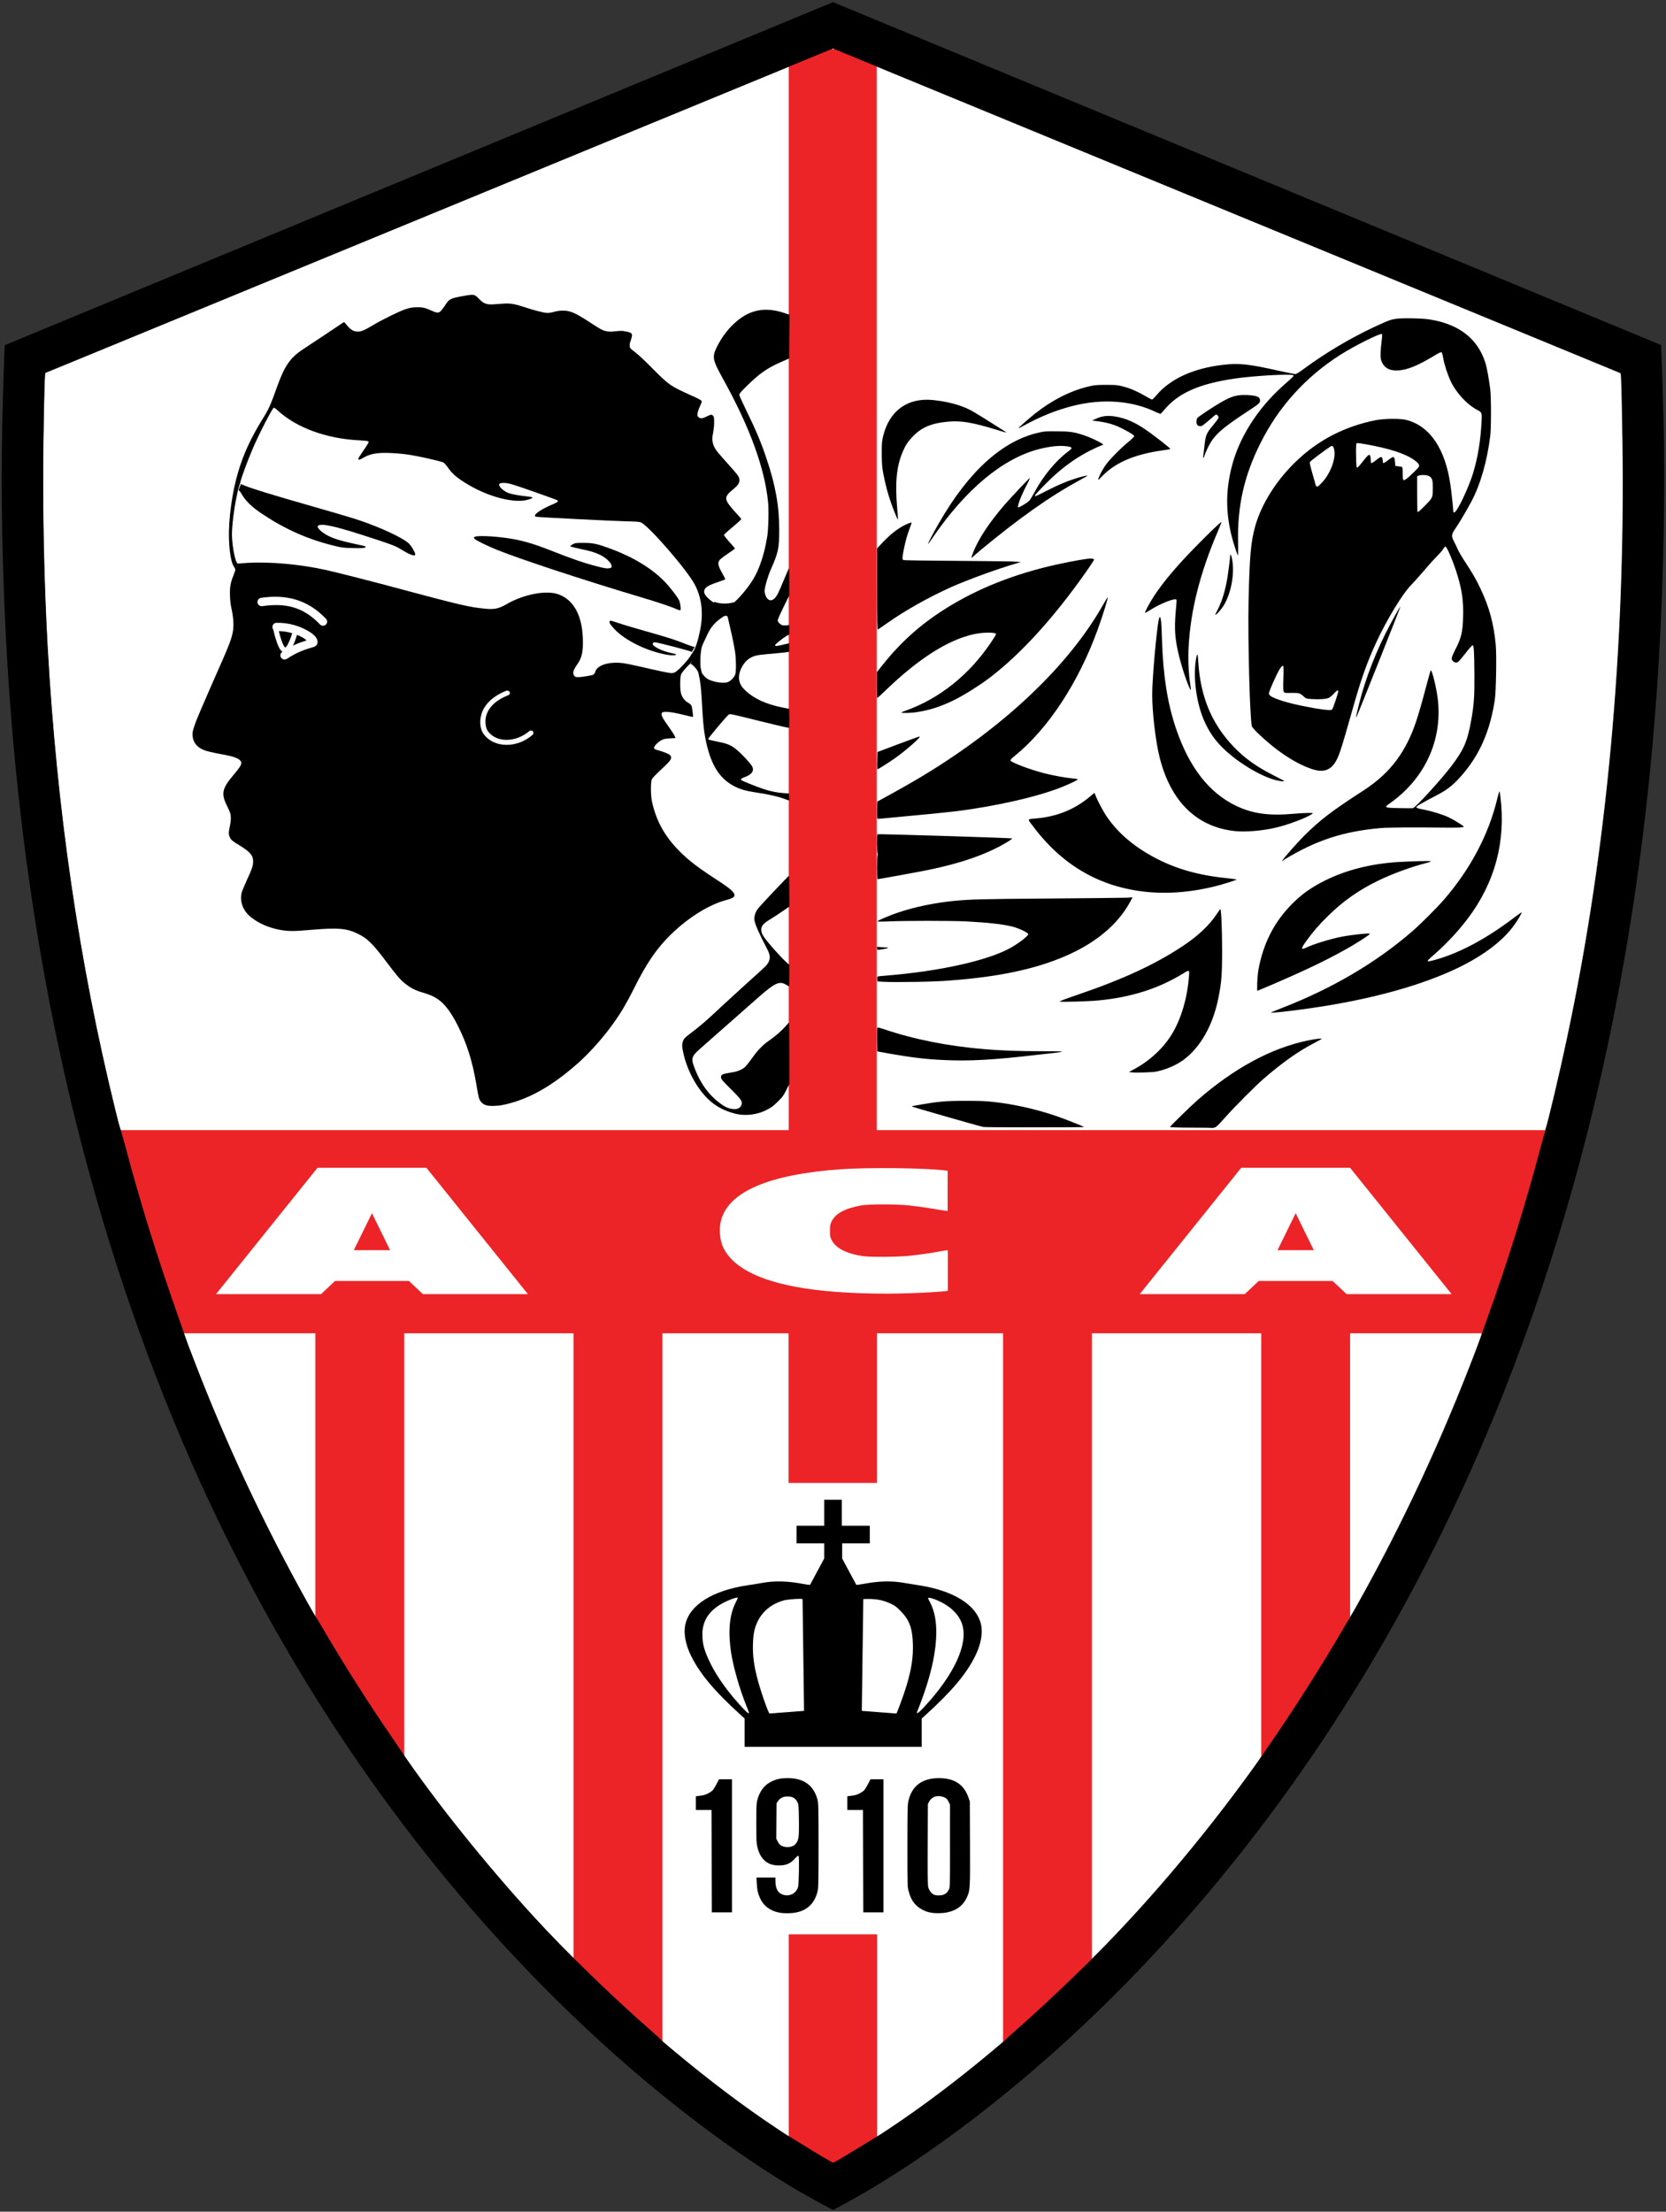 <?xml version="1.0" encoding="utf-8"?>
<!-- Generator: Adobe Illustrator 26.0.2, SVG Export Plug-In . SVG Version: 6.00 Build 0)  -->
<svg version="1.1"
	 id="Ebene_1" xmlns:cc="http://creativecommons.org/ns#" xmlns:dc="http://purl.org/dc/elements/1.1/" xmlns:inkscape="http://www.inkscape.org/namespaces/inkscape" xmlns:rdf="http://www.w3.org/1999/02/22-rdf-syntax-ns#" xmlns:sodipodi="http://sodipodi.sourceforge.net/DTD/sodipodi-0.dtd" xmlns:svg="http://www.w3.org/2000/svg"
	 xmlns="http://www.w3.org/2000/svg" xmlns:xlink="http://www.w3.org/1999/xlink" x="0px" y="0px" width="1000px" height="1327px"
	 viewBox="0 0 1000 1327" style="enable-background:new 0 0 1000 1327;" xml:space="preserve">
<rect x="0" y="0" width="1000" height="1327" fill="#333333" stroke="none"/>
<style type="text/css">
	.st0{fill:#FFFFFF;}
	.st1{fill-rule:evenodd;clip-rule:evenodd;fill:#EC2427;}
	.st2{fill-rule:evenodd;clip-rule:evenodd;fill:#FFFFFF;}
</style>
<sodipodi:namedview  bordercolor="#666666" borderopacity="1" gridtolerance="10" guidetolerance="10" id="namedview87" inkscape:current-layer="Ebene_1" inkscape:cx="643.71832" inkscape:cy="330.20265" inkscape:pageopacity="0" inkscape:pageshadow="2" inkscape:window-height="691" inkscape:window-maximized="1" inkscape:window-width="1280" inkscape:window-x="0" inkscape:window-y="1" inkscape:zoom="0.59767883" objecttolerance="10" pagecolor="#ffffff" showgrid="false" showguides="true">
	</sodipodi:namedview>
<path id="path4589" inkscape:connector-curvature="0" sodipodi:nodetypes="scsssccsscsssssscsssscccsssscscsscccssccsssscs" class="st0" d="
	M505.7,1294.5c3-1.8,8.8-5.3,12.9-7.8c4.1-2.5,7.6-4.7,7.9-4.8s3.7-2.3,7.4-4.8c20-13.3,40.4-28.7,61.6-46.4c4.3-3.6,8-6.7,8.1-7
	c0.1-0.2,2.7-2.6,5.7-5.2c12.6-11,24-21.6,41.5-38.7c33.8-32.9,70.5-75.9,101.9-119.6c2.3-3.2,4.4-6.3,4.7-6.8
	c0.3-0.6,1.8-2.9,3.4-5.1c13.7-19.5,32.1-48.3,44.8-70.2c2.1-3.6,4-6.8,4.3-7.1c0.3-0.4,2.6-4.2,5-8.6c27-48.2,50.5-98.6,70.9-152.2
	c1.9-5.1,3.5-9.4,3.5-9.7s1.4-4.2,3-8.8c12.1-33.7,23-68.6,32.3-103.4c1.2-4.6,2.5-9.3,3-10.6c1.7-5,8.5-33.8,13-55.1
	c23.8-111.4,35.1-233.8,33.2-358.6c-0.5-30.9-0.7-39.6-1.2-40.1L500,29.1L27.2,223.8c-0.4,0.4-0.7,9.1-1.2,40.1
	c-0.6,40.1,0.3,84.4,2.5,124.2c5.5,98.3,18.9,189.7,40.7,278.3c1.2,4.9,2.6,10,3,11.3s2,6.9,3.5,12.4c8.8,32.9,18.2,63.1,30.8,99
	c2.1,6.1,4.2,11.9,4.5,12.9s2.7,7.3,5.2,13.9c19.4,50.5,42,98.7,68.2,145.7c2.2,3.9,4.4,7.8,4.9,8.5s1.7,2.7,2.7,4.3
	c12.6,21.5,24.7,41,37.8,60.3c3.8,5.6,8.3,12.4,10,14.9c20.5,30.5,50.9,68.5,80.6,100.8c19.1,20.8,47,47.9,70.2,68.2
	c3,2.6,5.6,5,5.7,5.2s3.8,3.4,8.1,7c21.2,17.7,41.6,33.1,61.6,46.4c3.8,2.5,7.1,4.7,7.4,4.8s3.9,2.3,7.9,4.8
	c7.6,4.7,18.1,10.9,18.6,11C500.1,1297.6,502.7,1296.2,505.7,1294.5z"/>
<g id="g4623" transform="matrix(0.999,0,0,0.999,1086.101,307.853)">
	<path id="path4614" inkscape:connector-curvature="0" sodipodi:nodetypes="ccccccccccccccccccccccccccccc" class="st1" d="
		M-613.3-278.6v649.2h-413.5l32,122h97.1v195.9l53.4,71.7V492.6h101.7v392.7l53.4,46.1V492.6h75.8v89.9h53.1v-89.9h75.8v438.8
		l53.4-46.1V492.6h101.7v267.6l53.4-71.7V492.6h97.1l32-122h-413.5v-649.2H-613.3z"/>
	<path id="path4619" inkscape:connector-curvature="0" sodipodi:nodetypes="ccccc" class="st1" d="M-613.3,853.6v141.9h53.1V853.6
		H-613.3z"/>
</g>
<g id="g5017" transform="matrix(0.999,0,0,0.999,1086.101,307.853)">
	<g id="g4606" transform="translate(-2393.381,100.191)">
		
			<path id="path4563" inkscape:connector-curvature="0" sodipodi:nodetypes="ccccccccssccscccccccsscccccccccsccscssscssssssccsccsscccccscscssssscccc" d="
			M1801.4,492.4V508h-16.6v10.6h16.6v9.1l-8.5,15.8c-0.2,0.1-2.2-0.2-4.5-0.6c-9-1.7-16.5-1.9-24-0.6c-2.1,0.4-6.3,1.1-9.3,1.5
			c-20.9,3.2-34.5,11.8-37.1,23.4c-1.2,5.2,0,12,3.3,18.7c5.3,10.9,14.1,21.4,30.2,36l2.1,1.9v17H1860v-17l2.1-1.9
			c16.1-14.6,24.9-25.1,30.2-36c3.3-6.7,4.5-13.6,3.3-18.7c-2.7-11.6-16.2-20.1-37.1-23.4c-3-0.5-7.2-1.2-9.3-1.5
			c-7.4-1.3-14.9-1.1-24,0.6c-2.3,0.4-4.4,0.7-4.5,0.6l-8.5-15.8v-9.1h16.6V508H1812v-15.6H1801.4z M1749.2,551.2
			c0.3,0,0.4,0.1,0.3,0.3c-0.1,0.1-0.7,1.5-1.5,3.1c-3.5,7-4.4,17-2.6,29.2c1.4,9.1,5,21.8,9.3,32.5c0.8,2,1.5,3.8,1.5,4
			c0,0.8-1.1,0-3-2c-9.2-9.7-16-19.2-20.2-27.7c-3.6-7.4-4.8-11.5-4.8-17.3c0-8.3,4.1-14.4,12.4-18.9
			C1744.2,552.5,1748.1,551.1,1749.2,551.2L1749.2,551.2z M1864.4,551.3c0.7,0,1.9,0.3,3.2,0.8c8.7,3.3,14.6,8.6,16.7,15.1
			c3.7,11.6-4.5,29.8-22.4,49.2c-3.2,3.5-4.8,4.8-4.8,3.9c0-0.2,0.8-2.3,1.8-4.8c3.8-9.7,7.2-21.2,8.6-29.8
			c2.2-13.2,1.5-23.7-2.2-31.1c-0.8-1.5-1.5-2.9-1.5-3.1C1863.8,551.3,1864,551.3,1864.4,551.3L1864.4,551.3z M1786.9,551.9
			c0.8,0,1.4,0.1,1.5,0.2l0.9,67.1l-20.8,1.6c-1.1-1.4-5.9-15.3-7.5-22c-1.9-7.5-2.6-13.2-2.4-19.7c0.2-6.4,0.9-9.7,2.9-13.8
			c3.1-6.2,8.5-10.5,15.8-12.5C1779.3,552.3,1784.4,551.9,1786.9,551.9L1786.9,551.9z M1827.7,552c0.5,0,1.1,0,1.6,0
			c5,0.2,8.2,1,12.3,2.9c2.4,1.1,3.3,1.9,5.8,4.4c5.2,5.3,7,10.2,7.3,19.8c0.2,8-0.8,14.9-3.9,25.2c-1.4,4.8-5.5,15.8-6,16.5
			l-20.8-1.6l0.9-67.1C1825.1,552,1826.2,552,1827.7,552z"/>
		
			<path id="path4600" inkscape:connector-curvature="0" sodipodi:nodetypes="sscccscccsscccccsscscscccscsscccccccsccccccccccscccccccccccccsscccccccsccssccccccs" d="
			M1779.5,659.6c-4.1,0-6.6,0.5-9.7,2c-4.3,2-7.2,5.9-8.6,11.2c-0.5,2-0.6,3.9-0.6,13.9c0,9.9,0.1,12,0.6,14.1
			c1.9,8,6.6,11.7,14.2,11.2c3.5-0.2,5.9-1.3,8.3-4c1.4-1.5,2-1.9,2.3-1.7c0.5,0.5,0.2,17-0.3,18.7c-1.3,4.3-6,6.2-10,4.2
			c-2.5-1.2-3.6-3.8-3.6-8.1v-1.8h-5.7h-5.7l0.2,3.6c0.2,4,0.7,6.1,2.1,9.1c2,4.3,5.9,7.2,11,8.3c2.9,0.6,7.3,0.6,10.4,0
			c6.9-1.3,11.2-5.5,13-12.6c0.5-2.1,0.6-4.5,0.6-27.6c0-23.2-0.1-25.5-0.6-27.5C1795.1,663.9,1789.2,659.6,1779.5,659.6
			L1779.5,659.6z M1870.3,659.6c-10,0-16.2,4.6-18.3,13.7c-0.5,2.2-0.6,4.9-0.6,27.1c0,24.5,0,24.7,0.8,27.3
			c0.9,3.3,1.8,5.1,3.4,7.1c2.2,2.7,6.1,5,10,5.6c2.8,0.5,7.1,0.4,9.8-0.2c5.4-1.1,9.3-4,11.5-8.5c2.2-4.6,2.2-4.8,2.1-32.9
			l-0.1-25.2l-0.9-2.6C1885.2,663.3,1879.6,659.6,1870.3,659.6L1870.3,659.6z M1738.1,660.5l-1.4,2.7c-0.8,1.5-1.8,3.2-2.3,3.7
			c-1.3,1.3-4.4,2.9-6.4,3.1c-1.2,0.2-2.5,0.3-3.7,0.5v8.2h9.4l0.2,61.5h12.1v-79.9h-7.9V660.5z M1829.1,660.5l-1.4,2.7
			c-0.8,1.5-1.8,3.2-2.3,3.7c-1.3,1.3-4.4,2.9-6.4,3.1c-1.2,0.2-2.5,0.3-3.7,0.5v8.2h9.4l0.2,61.5h12.1v-79.9h-7.9V660.5z
			 M1869.7,670.4c0.3,0,0.7,0,1,0c0.4,0,0.8,0.1,1.2,0.2c2.3,0.5,3.4,1.3,4.3,3.3l0.8,1.6v24.9c0,24.8,0,24.9-0.7,26.2
			c-0.9,1.6-1.6,2.3-3.2,3c-1.5,0.6-4.4,0.6-5.7,0c-1.6-0.7-3-2.6-3.5-4.6c-0.3-1.3-0.4-8.6-0.3-25.8l0.1-24l0.7-1.4
			C1865.5,671.7,1867.4,670.5,1869.7,670.4L1869.7,670.4z M1779.3,670.6c3.3,0,5,1.1,6.2,3.8c0.5,1.1,0.6,2.6,0.7,9.8
			c0.1,5,0,9.4-0.2,10.7c-0.4,2.8-1.6,4.6-3.5,5.5c-2,0.9-4.7,0.8-6.6-0.1c-1.1-0.6-1.7-1.2-2.4-2.6l-0.9-1.8l0.1-10.6l0.1-10.6
			l0.9-1.4C1775,671.5,1776.8,670.6,1779.3,670.6L1779.3,670.6z"/>
	</g>
	
		<path id="path4933" inkscape:connector-curvature="0" sodipodi:nodetypes="ssssssssccscscssscccscsscsscsscccsssscscccsssscccssscscssssscssscccssscssscssssssccccccssssccsssccsssccscsssssssscsccscssscccccssscccsssscssscsscssccssssccccsscsscssssscssscccccsscccssccscscsscssscsssssscssssssssscscscsssssscscsssscccscssssccccscscsccscscscccccccscssccccccscccssssccccssssscscssssccsscccssscscssssssscccsssscsccsccscsccccsscccsssscssscsssssssssssccccccsscsscccscssccscsscssscssscccssccsccccsccscsssssscssccscssccssccsscscsscsccscsssssccsscsccccscsssccssssccc" d="
		M-371.7,369.1c-6.9,0-12.5-0.2-12.5-0.4c0-0.4,12.5-12.6,16.6-16.2c21.9-19.1,44.1-31.1,66-35.7c4.1-0.9,8.6-1.4,8.6-1.1
		c0,0.1-1.9,1.2-4.2,2.4c-9.6,4.9-19.2,11.7-30.7,21.6c-5.5,4.8-17.2,16.6-23.3,23.4c-4,4.5-5.1,5.6-6.1,5.9
		c-0.7,0.2-1.4,0.3-1.5,0.3C-359,369.2-364.8,369.1-371.7,369.1L-371.7,369.1z M-496.4,368.7c-4.3-1-42.9-12.1-42.9-12.3
		c0-0.1,0.5-0.3,1.1-0.4c15.1-2.7,18.6-3,31.4-3c7.9,0,11.8,0.1,15.9,0.6c13.1,1.4,25.8,4.3,38.3,8.5c5.2,1.8,16.3,6.2,16.8,6.6
		C-435.4,369-495,369-496.4,368.7L-496.4,368.7z M-407.1,335.9l-1.8-0.2l3-1.6c9.8-5.3,17.9-12.9,23.1-21.6c5.4-9,9.1-21.7,10-34.5
		c0.3-3.7,0.2-3.8-3.3-1.6c-14.8,9.1-31.2,14.4-51.1,16.3c-6,0.6-22.3,1-23.2,0.7c-0.4-0.2,2.5-1.3,9.8-3.8
		c28.2-9.6,47.2-18.4,64-29.5c9.2-6.1,16-12.5,20.5-19.3c1-1.6,2-2.9,2.1-2.9c0.6,0,1.1,12.4,1.1,24.9c0,14.9-0.4,19.3-2.2,28.3
		c-3.3,16.7-11,30.1-21.4,37.6c-4.5,3.2-11,5.9-16.9,6.9C-396.7,335.9-404.3,336.2-407.1,335.9L-407.1,335.9z M-519.9,328.5
		c-11.3-0.5-19.3-1.5-33.1-3.9l-7.1-1.3l-0.1-6.9c0-3.8,0-7.1,0.1-7.3c0.1-0.3,1.3,0,4.1,0.9c18,6.1,38.6,10.2,60.6,12
		c10,0.8,19.2,1.2,34.1,1.2c16.6,0,16.6,0.1-3,2.2C-490.6,328.5-505.2,329.2-519.9,328.5L-519.9,328.5z M-323.5,299.9
		c0.1-0.1,3.2-1.3,6.9-2.8c30.1-11.7,56.6-27.3,78.4-46.3c4.6-4,14.4-13.8,18.4-18.4c16-18.4,27-39.2,32.2-60.7
		c0.6-2.5,1.2-4.6,1.3-4.6s0.4,1.4,0.6,3.1c3.4,27-3.3,51.9-19.8,73.6c-5.6,7.4-12.8,15.1-20.4,21.7c-2,1.7-3.5,3.2-3.5,3.4
		c0,0.5,1.6,0.3,5.6-0.9c13.9-4,29.6-12.4,45.5-24.4c2.9-2.2,5.3-3.9,5.4-3.8c0.2,0.2-2.3,4.7-4.4,7.5c-5.5,7.7-14,14.9-25.6,21.5
		c-19.4,11.1-48.9,20.5-83.2,26.4C-301.5,297.9-324.4,300.7-323.5,299.9L-323.5,299.9z M-331.8,282.1c0.1-2.6,0.4-6.1,0.7-7.7
		c2.8-15.5,9.2-28.3,19.5-38.9c6.4-6.6,12.1-10.6,20.9-15c12.7-6.2,26.9-9.8,43.1-10.9c8-0.5,19.9-0.8,20.1-0.5
		c0.1,0.2-1.2,0.7-2.9,1.1c-8.9,2.3-20.4,6.5-28.6,10.5c-11.9,5.8-21.2,12.3-30.4,21.4c-5.2,5.1-8.8,9.2-12.9,14.9
		c-3.3,4.5-3.4,5.6-0.3,4.1c4.2-2.1,14.6-5.3,21.7-6.7c6.5-1.2,16.8-2.3,16.8-1.7c0,0.4-4.5,3.4-9.8,6.6c-8,4.8-19.8,10.9-32.4,16.6
		c-7.8,3.6-25,11-25.5,11C-331.8,286.8-331.9,285.4-331.8,282.1L-331.8,282.1z M-556.2,281.5l-3.8-0.2l-0.1-1.4
		c-0.1-0.9,0-1.5,0.3-1.6c0.2-0.1,2.4-0.3,4.9-0.5c32.3-2.6,60.9-9,74.6-16.5c5.1-2.8,10.9-7.3,10.9-8.4c0-0.9-5.3-3.4-9.3-4.5
		c-5.8-1.5-15.1-2.5-28.5-3.2c-9.1-0.4-35.8-0.4-45.2,0c-4,0.2-7.4,0.2-7.6,0c-0.3-0.3,7.5-3.7,13.1-5.5c9.6-3.2,21.1-5.6,33.1-6.8
		c9.5-0.9,14.7-1.1,56-1.4c24.2-0.2,45.5-0.4,47.5-0.5l3.6-0.2l-1.4,2.6c-7.4,13.7-20.9,25-39.5,32.9c-18,7.7-40,12.3-68.6,14.4
		C-523.7,281.5-549.4,281.9-556.2,281.5L-556.2,281.5z M-560.2,261.4v-0.9l2.5,0.2c1.4,0.1,2.9,0.2,3.3,0.2c0.4,0,0.8,0.1,0.8,0.3
		c0,0.2-4.7,1.1-6.1,1.1C-560,262.3-560.2,262-560.2,261.4z M-395,227.8c-29.3-2.1-52.9-15.1-71.2-39.3c-3.9-5.1-4-4.6,1.5-5.1
		c12.6-1.1,23.3-5.4,32.6-13.3c1.3-1.1,2.4-2,2.5-2s0.4,0.7,0.7,1.6c1,2.7,4.4,9.1,6.3,12c6.6,9.9,15.9,18,28.4,24.8
		c12.9,7,26.6,11,44.4,12.8c3.1,0.3,5.6,0.7,5.6,0.8c0,0.3-8.9,3.1-13.1,4.1C-370.2,227.4-382.9,228.6-395,227.8L-395,227.8z
		 M-560.2,212.7c0-4.4,0.1-7.2,0.3-7.3s0.2-0.4,0-0.8c-0.4-0.7-0.5-11.5-0.1-11.7c0.4-0.3,80.7,2.2,81,2.5c0.2,0.1-1.5,1.3-3.7,2.6
		c-11.8,7-27.4,12.4-47.1,16.4c-5.3,1.1-29.6,5.5-30.2,5.5C-560.1,219.8-560.2,216.6-560.2,212.7L-560.2,212.7z M-316.7,208.7
		c0.9-1.6,8.6-10.4,13.1-14.9c9.7-9.6,16.5-14.8,35.2-26.9c12.7-8.2,20.9-17.2,27.2-29.8c3.6-7.2,6-14.4,10.7-32.2
		c1.5-5.6,2.8-10.3,2.9-10.4c0.8-0.8,3.7,11.2,4.4,18.2c2.5,24.2-8.1,46.8-28.6,61.4c-4,2.8-3.9,2.9,5.2,3.1c4.3,0.1,8.1,0.1,8.4,0
		c1.8-0.6,16.8-17,23.1-25.3c7.5-9.9,9.6-14.8,11.9-27.6c1.6-9,2-14,1.9-27.3c-0.1-14.1-0.3-17.6-1.1-17.6c-0.3,0-2.2,2.1-4.2,4.7
		s-4,4.9-4.4,5.2c-1,0.7-2.1,0.6-3.1-0.3c-1.3-1.1-1.1-2.3,1.1-6.6c3.7-7,4.7-10.9,4.9-19.9c0.3-9.2-0.6-16-3.4-25.2
		c-2.2-7.3-6.3-17.2-7.2-17.2c-0.2,0-1,0.8-1.6,1.8s-2.2,2.7-3.4,3.9c-1.2,1.2-4.8,5.1-7.9,8.8c-3.1,3.6-6.8,7.7-8.1,9
		c-4.8,4.9-14.4,20.7-20.5,33.9c-5.5,11.8-9.2,22.2-14.1,39.6c-7.4,26.2-8.5,29.4-10.9,33c-3.1,4.6-7.4,5.8-13.8,3.6
		c-9.9-3.3-21.5-11-32.4-21.5c-2-1.9-3.3-3.5-3.6-4.1c-1.2-3.9-2.5-52.2-2-75.3c0.6-27.3,1.4-35.8,4.1-45.3
		c3.8-13.2,12.7-27.3,24.4-38.5c13.2-12.8,29.3-21.1,47.9-24.8c5-1,15-1.1,18.6-0.1c14,3.7,23.2,17.3,26.3,39
		c0.6,3.9,1.7,14.5,1.7,16c0,0.3,0.3,0.5,0.6,0.5c1.6,0,8.7-14.9,11.4-23.9c2.8-9.4,4.4-19.1,5-30.7c0.3-5.1,0.1-5.6-2.3-6.8
		c-6.4-3.3-12.9-10.3-16.4-17.7c-1.7-3.7-3.7-9.8-4.3-13.4c-0.3-1.7-0.7-3.4-1-3.6c-0.3-0.4-1.3,0.1-5.5,2.6
		c-8.8,5.3-15,7.8-20.2,8.2c-5.7,0.4-9-1.5-10.6-6c-0.6-1.7-0.5-5.7,0.2-11.2c0.4-2.8,0.4-4.4,0.2-4.6c-0.8-0.8-16.4,7-24.9,12.4
		c-20.9,13.3-37.2,31.3-48.1,53.2c-9.8,19.5-13.9,37.8-13.4,59.7c0.1,4.2,0,7.7-0.1,7.6c-0.4-0.2-3.1-8.7-3.9-12.1
		c-3.4-14-3.4-26.6,0-40.4c4.3-17.7,15.3-35.2,30.7-49.1c7.3-6.5,7-6.2,6.4-6.6c-1.4-0.9-23.7,0.3-35.1,2
		C-367-77.6-379.5-72-388-61.6c-0.9,1.1-1.8,2-2,2s-1.3-0.5-2.5-1c-14.1-6.9-31.9-8.3-49.6-3.9c-10.1,2.5-20.3,6.6-30,12
		c-1.6,0.9-3,1.6-3.1,1.5c-0.2-0.2,6.3-5.9,10.2-9c11-8.5,21.9-13.9,33.5-16.4c2.1-0.5,4.2-0.6,9.2-0.6c6.1,0,6.7,0.1,10.4,1.1
		c4.2,1.1,8.2,2.9,13.2,5.8c1.7,1,3.4,1.9,3.7,1.9c0.3,0,1.4-1.1,2.6-2.5c8.2-9.8,22-16.2,39.7-18.3c9.9-1.2,15.5-0.6,34.7,3.7
		c4.5,1,8.6,1.8,9.1,1.8c0.6,0,2.3-1,5.5-3.4c13.1-9.6,27.2-17.9,41.1-24.5c9.7-4.5,10.9-5,15.1-5.4c4.6-0.4,14.5-0.2,19,0.5
		c17.6,2.8,28.9,11.5,33.5,26.1c0.9,2.8,2.1,9.6,2.9,15.7c0.6,4.9,0.6,23.6,0,28.3c-1.9,15.1-5.9,29.2-11.5,39.6
		c-2.2,4.2-7.9,13.8-9.3,15.7c-2.5,3.5-2.7,4.7-1,7.9c0.6,1.2,1.7,3.3,2.3,4.8c0.6,1.4,2.8,5.1,4.8,8.1c4.3,6.6,6.5,10.4,9,15.8
		c5.2,11,7.8,20.8,9,33.2c0.6,6.2,0.2,27.8-0.5,32.9c-2.8,19.1-9.3,33.9-20.6,46.5c-4.7,5.3-8.2,8-14.6,11.3
		c-9.4,4.9-12.1,6.5-12,7.1c0.1,0.4,1.2,0.8,4.6,1.4c5.3,1.1,11.1,2.9,14.8,4.6c2.8,1.3,9.1,5.2,9.1,5.6c0,0.6-3.2,0.7-12.6,0.6
		c-18.5-0.2-33-0.1-37.6,0.3c-22.2,2-38.5,7.3-57.6,18.9C-316.9,209.3-317,209.3-316.7,208.7L-316.7,208.7z M-286.7,117.8
		c0.5-0.6,3.6-9.8,3.6-10.8c0-1-0.8-0.6-2.7,1.5c-1,1.1-2.4,2.2-3,2.5c-1.6,0.7-6,1-10.1,0.7c-3.5-0.2-3.6-0.3-4.9-1.5
		c-2.3-2.1-3-2.3-7.5-2.2c-3.7,0.1-4.1,0-4.5-0.6s-0.5-1.7-0.3-8c0.2-5.2,0.1-7.4-0.1-7.6c-0.7-0.4-2.1,1.5-4.1,5.7
		c-2.3,4.8-4.1,9.1-4.4,10.4s0.8,2.2,4,3.5c6,2.3,12.8,3.9,23.9,5.9C-289.1,118.5-287.4,118.6-286.7,117.8L-286.7,117.8z M-230.5-5
		c4.2-4.3,4.2-4.2,4.2-10.7c0-4.1-0.4-5.4-2.2-6.5c-1.2-0.7-4.8-0.9-6.3-0.3l-0.9,0.3v10.6c0,5.8,0.1,10.7,0.2,10.8
		C-235.1-0.4-234.3-1.2-230.5-5z M-293-18.2c5.1-5.4,8.5-14.3,7.5-19.6c-0.4-2.2-1-2.9-2.1-2.3c-2.3,1.4-12.3,8.8-12.5,9.4
		c-0.3,0.5,0.1,2.1,1.4,6.7c0.9,3.3,1.9,6.5,2,7.1C-296.2-15.3-295.4-15.6-293-18.2L-293-18.2z M-238.3-24c2-1.8,3.6-3.6,3.7-4
		c0.3-1.1-0.4-2-2.6-3.7c-5.5-4-15.3-7.2-30.3-9.8c-3.8-0.6-4.5-0.7-4.7-0.3c-0.2,0.3-0.3,3.6-0.2,7.4c0.1,6,0.2,7,0.6,7.1
		c0.3,0.1,1.5-1.2,3.3-3.5c1.5-2,3.1-3.8,3.5-4c0.7-0.3,0.8-0.3,1.1,0.5c0.2,0.5,0.3,1.6,0.3,2.5c0,0.9,0.2,1.7,0.3,1.8
		c0.2,0.1,1.3-0.5,2.4-1.4c3-2.4,3.6-2.6,4.1-1.9c0.2,0.3,0.4,1.2,0.4,1.8s0.2,1.3,0.3,1.5c0.2,0.1,1.4-0.6,2.7-1.6
		c1.3-1,2.6-1.9,2.9-2c0.9-0.3,1.3,0.5,1.5,3l0.2,2.3l1.8,0.2c1,0.1,2,0.3,2.2,0.4c0.3,0.2,0.4,1.3,0.4,3.8c0,4,0.3,4.7,1.5,3.8
		C-242.1-20.4-240.2-22.1-238.3-24L-238.3-24z M-345.1,191c-22.9-2.4-38.6-17.6-45.3-44.1c-2.4-9.4-4.5-27.1-4.5-37.9
		c0-9.7,2.7-39.8,4-45.2c0.6-2.2,0.9-1.9,1.4,1.6c0.1,0.6,0.3,5.7,0.5,11.3c0.7,20.9,3.2,37.2,8.3,52.4c7.9,23.5,20,39.1,36.6,46.9
		c9.8,4.6,19.5,5.9,34.1,4.6c3.1-0.3,7.1-0.5,8.8-0.5c2.9,0,3.1,0,2.5,0.5c-2.8,2.2-15.2,6.9-22.7,8.5
		C-329.4,190.9-338.8,191.6-345.1,191L-345.1,191z M-560.1,183.3c-0.1-0.2-0.1-2.6-0.1-5.2l0.1-4.8l7.1-3.9
		c11.6-6.4,19-10.7,25.5-14.8c46.4-28.9,82.9-64,102.9-99.2c1.4-2.5,2.7-4.6,2.9-4.8c0.7-0.7-2.8,10.7-5.9,19.2
		c-11.6,32.1-29.9,59.9-50.2,76.3c-1.3,1-2.3,2.1-2.3,2.4c0,1.1,11.3,5.4,20.1,7.7c5.5,1.4,13,2.8,17.5,3.2c1.6,0.1,2.9,0.4,2.9,0.5
		c0,0.4-3.9,2.3-8.7,4.3c-14.6,6-39.9,11.8-64.6,14.9c-6.9,0.8-18.7,2-33.3,3.3c-6.2,0.6-11.8,1.1-12.5,1.2
		C-559.5,183.7-560,183.6-560.1,183.3L-560.1,183.3z M-319.3,160.7c-9.9-2-25.9-11.8-34.8-21.3c-4.4-4.7-7.4-9.5-10.1-15.9
		c-4.6-11.4-6.3-26.8-4.1-37.2c0.5-2.4,0.8-1.6,1.1,3.2c1.3,20.9,8.1,37.1,21.3,50.9c6.6,6.9,13.8,12,24.1,17.2
		c3.4,1.7,6.2,3.2,6.2,3.4C-315.6,161.2-316.7,161.2-319.3,160.7L-319.3,160.7z M-560.1,148.7l0.1-5.2l12.5-4.7
		c6.9-2.6,12.7-4.7,12.9-4.6c0.9,0.3-8.4,8.5-15.1,13.2c-3.3,2.3-9.9,6.5-10.3,6.5C-560.1,153.9-560.2,151.5-560.1,148.7
		L-560.1,148.7z M-272.3,121.7c0.1-0.6,0.9-3.8,1.7-7.1c3.8-15.3,10.6-32.7,18.8-47.9c3.9-7.3,5.9-10.7,6-10.5
		c0.2,0.2-26,65.9-26.4,66.3C-272.4,122.7-272.5,122.4-272.3,121.7z M-545.6,119.8c0-0.1,1-0.6,2.2-1c20.7-7.3,38.6-21.7,51.7-41.2
		c1.7-2.5,3-4.7,3-4.9c0-1.2-7.7-1.2-13.2,0c-15.7,3.4-33.5,14.8-53.3,33.9c-2.6,2.5-4.8,4.5-4.9,4.5c-0.1,0-0.2-3.5-0.2-7.8v-7.8
		l3.5-4.4c11-13.8,22.9-24.4,37.9-33.8c19.1-12,41.1-20.7,66.1-26.3c11-2.4,19.7-3.9,21.5-3.7c0.8,0.1,1.5,0.4,1.5,0.6
		c0,0.4-4.5,7.1-9.2,13.5c-17.4,23.9-35,43-52,56.3c-2,1.6-6,4.5-9,6.4c-13.3,8.9-24.5,13.7-36.1,15.4
		C-539.3,120.1-545.6,120.2-545.6,119.8L-545.6,119.8z M-372.9,104.1c-2.6-6.3-5.6-16.2-6.9-22.8c-1.7-8.5-1.8-13.8-0.6-26.3
		c0.1-1.4,0.2-2.7,0.1-2.9c-0.5-1.4-9.4,2.1-15.8,6.1c-1.6,1-3,1.8-3.1,1.7c-0.3-0.3,3-6.5,5.8-10.7c5.7-8.5,13.7-17.9,24.5-28.9
		c7.9-8.1,15.3-15.2,15.6-14.9c0.1,0.1-1,2.7-2.3,5.9c-10.5,24.5-16.2,46.9-17.4,68.8c-0.4,7.3-0.1,15.8,0.9,22.3
		c0.3,1.9,0.5,3.6,0.4,3.8C-371.8,106.4-372.3,105.5-372.9,104.1L-372.9,104.1z M-560.2,45.6V21.2l1.6-1.7c5-5.5,9.4-9.2,13.7-11.6
		c2.3-1.3,5.2-2.4,5.4-2.2c0.1,0.1-0.4,1.5-1,3.2c-1.5,3.9-2.6,7.7-3.6,12.7c-1,4.8-1.1,6.2-0.3,6.6c0.3,0.2,14.9,0.4,32.9,0.5
		c17.8,0.1,33.5,0.3,35,0.5l2.7,0.2l-2,0.6c-11.8,3.4-30.4,10.2-40.2,14.6c-13.3,6-27.6,14-38.7,21.9c-2.6,1.8-4.9,3.4-5.1,3.5
		C-560.1,70-560.2,65.1-560.2,45.6L-560.2,45.6z M-357,60.9c0-0.1,0.6-1.2,1.3-2.6c2.6-4.9,4.7-11.6,6-19.5
		c0.6-3.8,1.7-12.4,1.7-13.6c0-1,0.6,0.2,1,2c1.8,8.6-0.3,20.7-5,28.4C-353.8,58.4-357,61.9-357,60.9L-357,60.9z M-503.5,26.6
		c0-0.2,0.5-1.5,1-2.9c3.3-8.4,9.6-17.9,19-28.8c4-4.6,14.6-15.8,15.1-16c0.2-0.1-0.9,2.4-2.5,5.4c-3,5.8-5.1,11.7-4.6,12.2
		c0.4,0.4,5.4-2.5,6.8-4c0.5-0.5,1.8-2.7,2.9-4.7c5.4-10.1,13-19.3,20.4-24.8c2.7-2,2.7-2.5,0-3c-4.5-0.8-10.6-0.2-17.6,1.6
		c-21.9,5.7-44,24.2-63.9,53.3c-1.4,2.1-2.6,3.7-2.7,3.7c-0.3,0,3.5-7.4,6.7-12.8c17.8-31,38.2-49.4,60.1-54.2
		c3-0.7,4.4-0.8,10.6-0.7c7.8,0,10.5,0.4,16.7,2.5c3.1,1,9,3.8,10.5,4.9l0.8,0.6l-1.3,0.5c-12.4,5.1-23.2,12.6-33.8,23.4
		c-5,5.1-6.4,6.7-6,7.1c0.1,0.1,3-1.2,6.4-3c7.2-3.7,11.7-5.6,16.8-7.3c3.8-1.3,8.1-2.3,8.3-2.1c0.1,0.1-2,1.3-4.6,2.7
		c-18,9.8-36.3,22.7-60.3,42.6C-503.6,27.1-503.5,27.1-503.5,26.6L-503.5,26.6z M-549.9-1c-2.4-6-4.3-12.2-5.5-17.6
		c-1.7-7.4-2-10.3-2-17.5c0-6.3,0.1-7,0.9-10.4c3.8-15.1,14.7-22.9,29.8-21.4c8.3,0.8,16.4,2.9,22.1,5.8c1.6,0.8,4.9,2.8,7.5,4.4
		c2.6,1.6,6.9,4.4,9.7,6.1c2.8,1.7,5,3.2,4.9,3.2c-0.1,0.1-2.6-0.6-5.5-1.5c-14.9-4.6-21.6-5.7-29.6-5c-10.1,0.9-16.2,3.5-21.6,9.4
		c-2.6,2.7-4,4.9-5.6,8.7c-3.7,8.6-4.7,18.5-3.3,34.2c0.3,3.5,0.5,6.5,0.4,6.6C-547.8,4-548.8,1.8-549.9-1z M-427.3-20.3
		c0-1.1,2.8-6.5,5-9.3c2.5-3.3,8-8.9,12.9-13c2.1-1.7,3.7-3.3,3.7-3.6c0-0.5-1.9-1.8-6.1-4c-5.4-2.9-9.6-4.1-16.1-5l-3.1-0.4l2.2-1
		c3.9-1.8,7.2-2.2,12.3-1.3c5.6,1,10.8,3.2,16.8,7.2c5.1,3.4,16,11.9,15.7,12.2c-0.1,0.1-2.1,0.5-4.4,0.8
		c-17.5,2.4-29.3,7.6-37.4,16.4C-427-20-427.3-19.8-427.3-20.3L-427.3-20.3z M-364.2-34.3c0.1-0.7,0.4-3.5,0.7-6.2
		c0.7-6.3,1.2-7.6,5.4-12.5c1.7-2.1,3.1-4,3.1-4.4c0-0.7-0.9-1.8-1.5-1.8c-0.2,0-1.1,0.7-2.1,1.6c-5.8,5-6.3,5.4-7.4,5.4
		c-1.6,0-2.4-1-2.3-2.8c0-0.8,0.3-1.8,0.5-2.1s2.7-2.1,5.4-3.9c13.6-8.9,16.9-10.2,24.6-9.9c5.8,0.3,7.7,1.1,7.7,3.3
		c0,1.4-0.7,2-5.5,5.2c-18.4,12-22.4,15.7-26.2,23.8c-0.8,1.7-1.6,3.6-1.7,4.2C-363.9-32.9-364.5-32.7-364.2-34.3L-364.2-34.3z"/>
	<g id="g4998">
		
			<path id="path4945" inkscape:connector-curvature="0" sodipodi:nodetypes="cccscssssssssccsccssscssscscccsscsssssccssssscsscsssssssscssccsssscccsccccscsccscccscscscscacccsccscscccsssccscsscsssssscc" d="
			M-796.2,355.2c-1.6-0.8-2.8-2.3-3.3-4.2c-0.2-0.7-0.9-4.3-1.5-8c-2.4-14.1-5.8-24.8-11.3-35.5c-3.9-7.7-7.5-12.5-11.6-15.4
			c-2.6-1.8-4.6-2.7-9.2-4.1c-5.1-1.5-7.6-2.9-11.5-6.1c-2.5-2.1-4.7-4.8-10.9-13c-7.7-10.2-10.8-13.3-16.4-16.1
			c-6.8-3.4-11.9-3.9-28.3-2.5c-11.2,1-14.2,0.9-19.8-0.2c-5.8-1.2-11.3-3.5-15.9-7c-5.1-3.8-7.4-9.5-6.1-15.1
			c0.2-0.8,1.6-4.2,3.1-7.5c3.2-6.8,3.8-8.8,3.8-11.4c0-3.5-1.9-5.7-8.3-9.6c-4.1-2.5-5-3.2-5.7-4.8c-0.8-1.7-0.8-3,0-6.5
			c0.7-3.2,0.8-5.8,0.3-7.8c-0.2-0.7-1.1-2.8-2-4.6c-3.6-7.2-2.9-10.4,3.4-17.9c5.3-6.3,5.9-7.5,4.6-9.2c-1.1-1.4-3.8-2.4-8.8-3.4
			c-8.8-1.6-12.1-2.4-14.2-3.5c-3.5-1.7-5.4-4.5-5.7-8.1c-0.1-1.8,0-2.6,1.3-6.5c0.8-2.5,5.4-13.2,10.1-23.9
			c11.3-25.4,12.3-28.1,13-33.3c0.4-3.2,0.1-7.8-1.1-13.1c-0.4-1.7-0.8-5-0.8-7.4c-0.2-4.9,0.3-7.7,2.1-12.1c0.6-1.5,1.1-3,1.1-3.4
			s-0.5-1.3-1-2.1c-1.4-2-2.6-8.5-2.8-16.5C-950,4-947.7-12.9-944-25c3.2-10.7,7.7-20.4,14.4-31.2c3.9-6.2,4.8-8.2,9.2-20.5
			c4.4-12,7.7-16.7,15.3-21.7c6-3.9,23.2-15.4,23.9-15.9c0.7-0.6,0.8-0.5,1.8,0.7c2.8,3.5,4.6,4.6,7.2,4.6c2.1,0,4.2-0.9,9.2-3.9
			c5.1-3.1,15.9-8.4,19.3-9.5c2.2-0.8,4-1.1,6.1-1.2c3.6-0.2,5.7,0.2,9.2,1.8c3.5,1.6,4.5,1.7,5.7,0.8c0.5-0.4,1.7-2,2.7-3.4
			c2.8-4.4,3.2-4.6,12.4-6.2c5.2-0.9,5.6-0.8,8.3,2c2.8,2.9,4.5,3.5,9,3.2c1.6-0.1,4.2-0.3,5.8-0.4c3.8-0.3,6.7,0.2,12.4,2.1
			c6.7,2.2,12,3.5,13.9,3.5c0.9,0,2.8-0.3,4-0.7c1.5-0.4,3.3-0.7,5.1-0.7c4.6,0,7.4,1.2,17.2,7.6c5.9,3.8,6.7,4.3,9.3,4.8
			c1.6,0.3,2.7,0.3,5.2,0c1.7-0.2,3.7-0.3,4.4-0.2c5.5,0.9,6,1.3,5.3,4c-0.2,0.9-0.6,2.1-0.8,2.6c-0.5,1.3-0.5,2.9,0.1,3.8
			c0.3,0.4,1.7,1.6,3.1,2.6c1.4,1,6.1,5.4,10.3,9.7c10.1,10.1,10.4,10.3,23.7,16.3c4.5,2,5.8,2.8,5.8,3.4c0,0.2-0.5,1.5-1.2,3
			s-1.3,3.4-1.4,4.2c-0.2,1.4-0.1,1.6,0.8,2.3c1.1,0.9,2,0.8,4.9-0.6c2.4-1.2,2.8-1.2,3.7-0.3c0.5,0.6,0.6,1.2,0.6,4.1
			c0,2-0.3,4.4-0.6,6c-1.1,4.7-0.3,8,2.8,11.8c0.7,0.9,3.6,4.2,6.4,7.3c5.8,6.5,6.6,7.5,6.6,9.4c0,1.8-0.8,3.1-4,5.7
			c-5.6,4.7-5.5,5.8,2,14.1c1.6,1.7,3,3.3,3.1,3.5c0.1,0.2-1.7,2-5.1,4.8c-2.9,2.4-5.3,4.6-5.3,4.9c0,0.3,1.5,2.2,3.3,4.2
			s3.3,3.7,3.3,3.9c0,0.1-1.9,1.5-4.3,3.1c-2.4,1.6-4.6,3.3-5,3.9c-1.2,1.7-0.8,3.5,1.6,7.7c1.1,2,2,3.7,1.9,3.8s-1.8,0.7-3.8,1.4
			c-4.9,1.7-6.7,2.5-7.8,3.6c-1.2,1.1-1.4,2.4-0.7,3.9c0.8,1.6,3.7,4.2,6,5.4c0,0-5,17-8.5,25.1c-1.8,4-6.4,11.5-6.4,11.5
			c-0.6,0-4.6,4.6-5.3,6s-0.8,8.4-0.2,11.2c0.5,2.3,2,4.5,3.9,5.7c2.6,1.6,2.6,1.6,3.1,5.3c0.2,1.8,0.4,3.4,0.3,3.5
			c-0.1,0.1-3-0.5-6.4-1.4c-7-1.7-11.3-2.1-12.2-1.1c-0.9,0.9,0,2.9,3.7,8c1.9,2.7,3.7,5.4,3.9,6l0.5,1.2l-3.2,0.2
			c-2.5,0.1-3.6,0.3-4.9,0.9c-2.1,1-4.8,3.6-4.8,4.7c0,0.7,0.2,0.9,1.9,1.4c3.7,1,6.9,2.3,7.6,3c1.5,1.5,0.9,2.9-2.8,6.4
			c-6.2,5.8-7.5,7.2-8,8.1c-0.8,1.5-0.8,9.9,0.1,13.7c2.5,11.4,7.7,20.8,16.6,29.7c5.8,5.8,11.5,10.1,24.2,18.3
			c2.6,1.7,5.6,3.9,6.6,4.8c3.5,3.3,2.8,4.6-2.8,6.1c-10.1,2.6-22.7,10.4-33.1,20.5c-8.6,8.4-14.7,17.2-22.2,32.3
			c-4.5,8.9-7.5,14.2-12.3,20.9c-5.7,8.1-13.4,16.8-20.1,23c-17,15.4-32.2,23.8-48.2,26.7C-791.7,356.2-794.3,356.2-796.2,355.2
			L-796.2,355.2z"/>
		<g id="g4986">
			<g id="g4976">
				
					<path id="path4943" inkscape:connector-curvature="0" sodipodi:nodetypes="cscsssscccccssscssccscssccssssscsscccaccsssscsscccc" class="st0" d="
					M-735,98c2-0.3,4-0.7,4.4-1s0.9-1,1.1-1.8c1.1-3.5,6.9-5.7,14.3-5.3c3.2,0.2,5.2,0.6,21,4.2c4.8,1.1,9.3,2,10.3,2
					c1.6,0,2-0.2,3.4-1.3c2.3-1.8,6-5.8,7.9-8.6c1.3-2.3,2.4-3.2,3.3-5.9c0.7-1.1,2.5-7.7,3.3-12.9c1.3-8.8,0.1-17.1-3.7-24.4
					c-4.4-8.5-26.9-34.5-32.2-37.3c-1-0.5-2.4-0.6-9.9-0.8c-8.5-0.2-51.8-2.4-53.3-2.7c-2.6-0.6,2.3-4.3,10.3-7.6
					c2.4-1,3.2-1.7,2.7-2.2c-0.4-0.4-25.2-9.2-28.3-9.9c-2.9-0.8-5.6-0.8-6.5-0.2c-0.6,0.5-0.6,0.5,0,1.7c0.7,1.3,3.3,3.3,5.4,4
					c1.9,0.7,5.8,1.4,10.3,1.9c2.1,0.2,3.8,0.5,3.9,0.7c0.3,0.5-2.8,1.6-5.5,1.9c-8.2,0.9-21-2.7-31.9-8.9
					c-7.3-4.2-10.6-6.9-13.4-11c-1-1.4-2.2-2.8-2.7-3c-0.9-0.5-10.1-2.7-15.9-3.8c-5.3-1.1-10.7-1.7-16.3-1.9
					c-7.8-0.3-12,0.5-16.3,3.1c-1.8,1.1-2.6,1.2-2.6,0.3c0-0.2,1.4-2.4,3.1-4.9c1.7-2.4,3.1-4.7,3.1-5c0-0.7-0.5-0.8-5.6-1.1
					c-19.8-1-37.7-7.5-49.1-18c-1-1-2.1-1.7-2.3-1.6c-0.9,0.4-9.1,16.2-12.8,25c-3.2,7.5-7.3,18.7-7.3,20c0,0-1.1,3.3-1.5,4.9
					c-1.8,8.1-3.1,16.8-3.5,24.5c-0.3,6.9,1.8,17.7,3.1,18.9c0.5,0.5,0.2,0.3,6.2-0.1c13.8-0.8,31.8,0.9,46.8,4.2
					c7.3,1.6,28.8,7.1,47.3,12.1c33.7,9,39.2,10.3,48.5,11.2c5.6,0.6,8.5,0,12.9-2.6c10.3-6,23.8-8.6,31.1-6.1
					c9.2,3.2,14.3,12.3,14.9,26.2c0.3,8.2-0.5,11.9-3.3,15.9c-2.5,3.5-3.1,5.5-1.8,6.9C-741.5,98.7-740.2,98.8-735,98L-735,98z"/>
				<g id="g4969">
					<g id="g4928">
						<path id="path4916" inkscape:connector-curvature="0" class="st2" d="M-919.6,50.3c-3.5-0.2-7.1,0.1-10.7,0.6
							c-1.4,0.2-2.3,1.4-2.2,2.8c0.2,1.4,1.4,2.3,2.8,2.2h0.1c13.8-2,24.5,0.3,34.7,11c1,1,2.5,1,3.5,0.1c1-1,1-2.5,0.1-3.5
							C-899.8,54.6-909.2,50.8-919.6,50.3z"/>
						<path id="path4920" inkscape:connector-curvature="0" class="st2" d="M-921,65.9c-1.4,0-2.5,1.1-2.5,2.5s1.1,2.5,2.5,2.5h0.1
							c6.3-0.2,12.2,1.9,15.8,4c1.1,0.6,1.5,1.1,2.1,1.6c-3.9,1.2-9.1,3-14.6,6.8c-1.1,0.8-1.5,2.3-0.7,3.5s2.3,1.5,3.5,0.7
							c0,0,0,0,0.1,0c5.9-4.1,12.1-6,15.7-7c0.5-0.1,1.1-0.4,1.7-0.9s0.9-1.3,0.9-2c0.1-1.4-0.5-2.2-1-3c-1.1-1.5-2.8-2.8-5-4
							C-907,68-913.6,65.7-921,65.9z"/>
						<path id="path4922" inkscape:connector-curvature="0" class="st2" d="M-921.8,67.3c-0.8,0-1.5,0.7-1.4,1.6c0,0.1,0,0.2,0,0.3
							c0.8,3.2,1.5,6.1,2.4,8.5c0.9,2.4,1.6,4.3,3.1,5.4c0.7,0.6,1.9,0.9,2.9,0.6s1.7-1,2.4-2c1.4-1.9,2.6-4.9,4-9.6
							c0.2-0.8-0.2-1.6-1-1.9s-1.6,0.2-1.9,1l0,0c-1.4,4.6-2.7,7.4-3.6,8.7c-0.5,0.6-0.8,0.8-0.9,0.9s0.1,0.1-0.1-0.1
							c-0.4-0.3-1.4-1.9-2.1-4.1c-0.8-2.2-1.5-5.1-2.3-8.2C-920.5,67.7-921.1,67.2-921.8,67.3z"/>
					</g>
					<path id="path4937" inkscape:connector-curvature="0" class="st2" d="M-782.5,106.6c-0.2,0-0.4,0-0.5,0.1
						c-9,3.6-13.4,9-14.9,14c-1.5,5.1-0.5,9.6,1.3,12c3.2,4.4,8.4,6.5,13.8,6.5s11-2,15.6-6c0.6-0.5,0.7-1.5,0.2-2.1
						s-1.5-0.7-2.1-0.2l0,0c-4.1,3.5-9.1,5.3-13.7,5.3c-4.6,0-8.7-1.7-11.3-5.3c-1-1.3-2.1-5.2-0.9-9.4c1.3-4.2,4.8-8.8,13.2-12.1
						c0.8-0.3,1.2-1.2,0.9-1.9C-781.3,107-781.9,106.6-782.5,106.6L-782.5,106.6z"/>
				</g>
				
					<path id="path4941" inkscape:connector-curvature="0" sodipodi:nodetypes="cccccscccsscccsssssscsccsssccccssccsssccssccssscccc" d="
					M-671.5,83.4c-0.7-0.6-21-5.9-22.3-5.8c-0.8,0.1-1.1,0.3-1.2,0.8c-0.2,1.7,5.7,4.6,11.8,5.8c1.1,0.2,2.2,0.5,2.2,0.7
					c0.3,0.5-2.3,0.7-4.7,0.3c-12-1.9-25.5-8.4-32.2-15.4c-1.5-1.6-2.8-3.2-2.9-3.7c-0.5-1.9-0.2-1.9,5.4,0c2.9,1,10.3,3.2,16.4,4.9
					c13.7,3.9,17.3,5,23.7,7.6c2.8,1.1,5.3,1.9,5.5,1.8L-671.5,83.4z M-942.4-17.5c1.1,0.9,10.7,4.1,25.4,8.4
					c29.6,8.5,40.9,11.8,45.6,13.4c13.4,4.5,27,10.9,30.1,14.2c1.6,1.7,3.6,5.2,3.6,6.3c0,1.5-3.3,0.3-9.5-3.6
					c-2.4-1.4-4.4-2.2-14.4-5.5C-885,8-893.5,6-896,7.5c-1.4,0.9,1.9,4.1,6.3,6.3c4.2,2,8,3.1,21.1,5.9c0.6,0.1,1.1,0.4,1.1,0.6
					c0,0.7-2.4,0.9-8.1,0.7c-5.4-0.1-6.5-0.3-10.9-1.4c-15.3-3.7-28.9-9.7-42.4-18.6c-6.9-4.5-10.6-8.1-13.2-12.6
					c-0.8-1.4-1.5-2.2-1.8-2.1L-942.4-17.5z M-680.9,57.6c-3.7-1.6-11.5-4.2-21.3-7.1c-34.5-10.3-71.5-22.5-86.3-28.4
					c-5.7-2.3-12.7-5.7-13.5-6.6c-0.6-0.7-0.6-0.8,0-1.2c1.2-0.9,11-0.5,19.4,0.7c8.5,1.2,15.5,3.2,26.2,7.4
					c13.7,5.4,20.1,7.6,28.7,9.8c3.6,0.9,4.9,1.1,6.2,1c1.8-0.3,2-0.5,1.7-1.9c-0.4-1.7-3.5-4.6-6.8-6.2c-3.1-1.5-5.7-2.3-12.9-3.8
					c-2.7-0.6-5-1.2-5-1.4c-0.1-0.2,0.6-0.7,1.5-1.2c1.5-0.8,1.9-0.8,6.6-0.8c5.7,0,8.2,0.6,16.1,3.5c13.5,5,24.4,11.6,32.2,19.5
					c3.2,3.2,8.3,9.8,9.1,11.8c0.6,1.6,1.1,5.3,0.6,5.6C-678.5,58.5-679.7,58.2-680.9,57.6L-680.9,57.6z"/>
			</g>
			
				<path id="path4935" inkscape:connector-curvature="0" sodipodi:nodetypes="ssscssscscssscscscscscssssssscssscsscsssccssscsccsccccsccccsccscssccccsccsssccsscsccscccccssccscsscsscccscsccsccscccscsssscccc" d="
				M-645.9,360.6c-5.1-1.4-8.7-3.1-12.5-5.8c-8.4-6.2-15.9-18.9-18.4-31.4c-0.6-3-0.6-3.7-0.3-5.2c0.5-2.3,1-2.9,5.4-6.2
				c4.8-3.6,9.6-7.7,17.3-15c3.5-3.2,8.9-8.2,12.1-11.1c8.8-7.9,14.3-12.9,15.4-14.1c2.7-3,2.9-5.8,0.7-9.9
				c-5.3-10.2-7.3-14.8-7.7-17.5c-0.3-2.1,0.6-4.8,2.1-6.8c1.9-2.4,18.3-19.7,18.6-19.7c0.2,0,0.3,3.7,0.3,9.2v9.2l-3.9,2.7
				c-2.1,1.5-5.3,3.5-7,4.6c-4.7,2.8-6,4.2-6,6.6c0,1.7,0.7,3.3,2.8,6c2.5,3.3,9.1,10.6,11.8,13.1l2.3,2.1v6.4
				c0,3.5-0.1,6.4-0.2,6.4c-0.1,0-1-0.4-1.9-1c-3.8-2.3-6.6-1-15.8,7c-3.2,2.8-11.6,10.2-18.7,16.5c-7.1,6.3-14.7,13-16.8,14.8
				c-5.7,5-5.9,6-3.1,13c3.4,8.5,8.2,15,14.6,19.8c3.2,2.4,5.2,3.3,7.8,3.6c2.8,0.3,4.4-0.4,5.2-2.2c0.9-2.2,0.3-3.2-5.5-9
				c-6-5.9-6.7-6.8-6.7-8s1-1.8,3.3-2.2c1-0.2,2.7-0.5,3.9-0.7c3-0.5,5.5-1.6,7.1-3c0.8-0.7,2.8-3.2,4.5-5.6c3.3-4.7,6.6-8,10-10.3
				c4.2-2.9,7.9-6.2,11-9.8c0.5-0.6,1-1.1,1.1-1.1s0.2,8.3,0.2,18.4v18.4l-1.9,3.8c-1.7,3.4-2.2,4.1-5.1,6.9
				c-2.6,2.6-3.7,3.4-6.2,4.7C-632.2,361.5-639.6,362.3-645.9,360.6L-645.9,360.6z M-652.5,62.1c-8.1,5.4-8.7,9-12.4,16.7
				c-2,4.1-1.4,13.5-1.4,13.5l0.7,3.4c0.8,1.7,2.9,3.8,4.7,4.5c3.7,1.5,8.2,2.1,10.8,1.4l0,0c1.7-0.5,4.2-3,4.7-4.8
				c0.6-1.8,0.5-9.1-0.1-13.2c-0.5-3.5-1.6-8.9-3.2-15.7c-0.5-2.3-1-4.5-1.1-4.9C-650,61.2-651.5,61.6-652.5,62.1L-652.5,62.1z
				 M-658.1,53.3c4.2,1.4,8.2,1.3,12.2,0.2c0,0,10.1-9,14.6-20.5c2.4-6,3.9-11.7,5.1-18.9c0.7-4.4,1-15.8,0.5-20.7
				c-2-20.4-11-45-26.9-73.7c-6.5-11.7-6.8-13.3-4-19.2c3.2-6.5,7.3-11.8,12.5-16.1c8.3-6.8,17.2-8.2,28.1-4.6l3.2,1.1l-0.1,13.1
				l-0.1,13.1l-4.3,1.9c-8.8,3.8-13.4,7-20.9,14.4c-3.7,3.6-4.7,4.8-4.8,5.5c0,0.5,1.8,4.5,4,9c6.1,12.5,9.1,19.6,12.3,29.2
				c5.5,16.1,7.7,28.7,7.7,43.1c0,10.9-0.6,13.7-5.1,23.8c-1.7,3.8-3.7,10.7-3.7,12.7c0,0.8,0.3,2.1,0.6,2.9c1.3,3,3.4,3.6,5.3,1.7
				c1.6-1.6,2.3-3,5.5-10.7c1.6-3.8,3-7.1,3.2-7.3s0.3,2.9,0.3,7.8v8.2l-3.5,7.1c-1.9,3.9-3.5,7.5-3.5,8c0,1.1,1.6,2.7,3,3
				c0.6,0.1,1.7,0.1,2.5,0l1.5-0.2V70v2.8l-1.6,0.9c-2.2,1.3-7,5.1-7,5.6c0,0.7,0.8,0.7,4.5-0.2c2-0.5,3.8-0.9,3.9-0.9
				c0.1,0,0.2,1.1,0.2,2.5s-0.1,2.5-0.2,2.6c-0.3,0.2-5.8,0.8-13,1.4c-6.3,0.5-8.6,1.1-11.1,2.8c-4,2.8-6.7,8.8-5.8,13
				c0.5,2.4,1.4,3.9,3.6,6c5,4.8,12.5,8.3,22,10.2l4.4,0.9l0.1,5.4c0,3,0,5.6-0.1,5.9c-0.1,0.3-5.2-0.9-17.8-4
				c-15.2-3.8-17.7-4.4-18.4-4c-1,0.5-12.4,14.1-12.4,14.7c0,0.6,0,0.5,6.1,1.8c6,1.2,8,2.2,11.6,5.3c2.7,2.3,7.3,7.3,8.5,9.2
				c1.6,2.6,0.1,5.1-4.2,6.6c-1.9,0.7-2.8,1.4-2.3,1.8c0.5,0.5,9.1,4,13.1,5.3c4.7,1.6,8.5,2.3,12.6,2.6l3.1,0.2l0.1,2.1
				c0.1,1.1,0,2.1-0.1,2.1s-1.6-0.5-3.2-1.1c-3.5-1.3-9.2-2.6-16.6-3.7c-6.1-0.9-9.9-2-13.4-3.9c-8.3-4.4-13.3-12.1-16.3-25
				c-1.6-6.7-2.2-12.3-3-27.7c-0.6-10.9-2-15.2-2-15.2c-0.1-1.2-2.6-4.5-4.6-5.5l11.2-29.6L-658.1,53.3z"/>
		</g>
	</g>
	<g id="g4964">
		<path id="path4569" inkscape:connector-curvature="0" sodipodi:nodetypes="csccsssssssssccssssscc" class="st0" d="M-538.9,468.5
			c8.5-0.3,17.4-0.9,19.8-1.2l1.4-0.2v-24.3c-0.2-0.1-2.1,0.1-4,0.5c-5.1,1-13.3,2.2-19.4,2.8c-6.7,0.7-23.1,0.8-27.4,0.2
			c-10.3-1.5-16.7-4.9-19.1-9.9c-0.8-1.7-0.9-2.3-0.9-5.4c0-3.1,0.1-3.7,0.9-5.4c2.3-4.9,8-8,18-9.8c4.7-0.8,21-0.8,28.3,0
			c6.4,0.7,13.2,1.7,18.7,2.7c2.4,0.4,4.7,0.7,4.8,0.6V395l-1.6-0.2c-12.1-1.5-45.9-1.9-62.7-0.7c-43.2,3.1-67.5,13.5-71.9,30.9
			c-1.3,5.1-0.7,12,1.5,16.4c6.4,12.7,24.1,21,53.5,24.9C-582.4,468.5-560,469.3-538.9,468.5L-538.9,468.5z"/>
		<path id="path4567" inkscape:connector-curvature="0" sodipodi:nodetypes="ccccccccccccc" class="st0" d="M-896.4,393.2l-61,75.9
			h63.1l8.4-7.9h44.4l8.4,7.9h63.1l-61-75.9H-896.4z M-863.7,420.5l10.9,22.2h-21.8L-863.7,420.5z"/>
		<path id="path4954" inkscape:connector-curvature="0" sodipodi:nodetypes="ccccccccccccc" class="st0" d="M-341.4,393.2l-61,75.9
			h63.1l8.4-7.9h44.4l8.4,7.9h63.1l-61-75.9H-341.4z M-308.7,420.5l10.9,22.2h-21.8L-308.7,420.5z"/>
	</g>
</g>
<path id="path4591" inkscape:connector-curvature="0" d="M500,1.3L2.9,207.1c-0.1,0.1-0.3,6.3-0.6,14c-1.7,48.9-1.7,83.4-0.1,130
	c4,114.6,18.3,221.3,43.4,322.2c18.9,76.1,44.5,149.9,75,216.9c41.1,90,91.5,170.6,151.6,242.5c53.8,64.4,115.8,121.4,177.3,163
	c17.3,11.7,30.2,19.5,48.5,29.2l2,1.1l2.8-1.5c45.1-23.7,97.7-62.7,146.3-108.3c85.3-80.2,157.9-179,213.6-291.1
	c76.8-154.6,121.6-333,133.1-530.9c2.8-47.8,3.8-102.3,2.7-143.4c-0.5-17.8-1-33.7-1.3-39.6L997,207L500,1.3z M500,29.1l472.8,194.7
	c0.5,0.5,0.7,9.2,1.2,40.1c1.9,124.8-9.4,247.2-33.2,358.6c-4.5,21.3-11.4,50.1-13,55.1c-0.4,1.3-1.8,6-3,10.6
	c-9.2,34.8-20.1,69.7-32.3,103.4c-1.7,4.6-3,8.6-3,8.8c0,0.3-1.6,4.6-3.5,9.7c-20.4,53.7-43.9,104.1-70.9,152.2
	c-2.5,4.4-4.7,8.2-5,8.6c-0.3,0.4-2.3,3.6-4.3,7.1c-12.7,21.8-31.1,50.7-44.8,70.2c-1.6,2.3-3.1,4.6-3.4,5.1
	c-0.3,0.6-2.4,3.6-4.7,6.8c-31.4,43.7-68.1,86.7-101.9,119.6c-17.6,17.1-29,27.7-41.5,38.7c-3,2.6-5.6,5-5.7,5.2
	c-0.1,0.2-3.8,3.4-8.1,7c-21.2,17.7-41.6,33.1-61.6,46.4c-3.8,2.5-7.1,4.7-7.4,4.8s-3.9,2.3-7.9,4.8c-4.1,2.5-9.9,6-12.9,7.8
	s-5.6,3.2-5.8,3.2c-0.5,0-11.1-6.2-18.6-11c-4.1-2.5-7.6-4.7-7.9-4.8c-0.3-0.1-3.7-2.3-7.4-4.8c-20-13.3-40.4-28.7-61.6-46.4
	c-4.3-3.6-8-6.7-8.1-7c-0.1-0.2-2.7-2.6-5.7-5.2c-23.2-20.3-51.2-47.4-70.2-68.2c-29.6-32.3-60.1-70.4-80.6-100.8
	c-1.7-2.5-6.2-9.3-10.1-14.9c-13-19.3-25.2-38.7-37.8-60.3c-1-1.6-2.2-3.6-2.7-4.3s-2.7-4.5-4.9-8.5c-26.2-47-48.8-95.1-68.2-145.7
	c-2.6-6.6-4.9-12.9-5.2-13.9c-0.3-1-2.3-6.8-4.5-12.9c-12.6-35.9-22-66.1-30.8-99c-1.5-5.6-3-11.1-3.5-12.4s-1.8-6.3-3-11.3
	c-21.8-88.6-35.2-180-40.7-278.3c-2.2-39.8-3.1-84-2.5-124.2c0.5-30.9,0.7-39.6,1.2-40.1C27.2,223.8,500,29.1,500,29.1z"/>
</svg>
